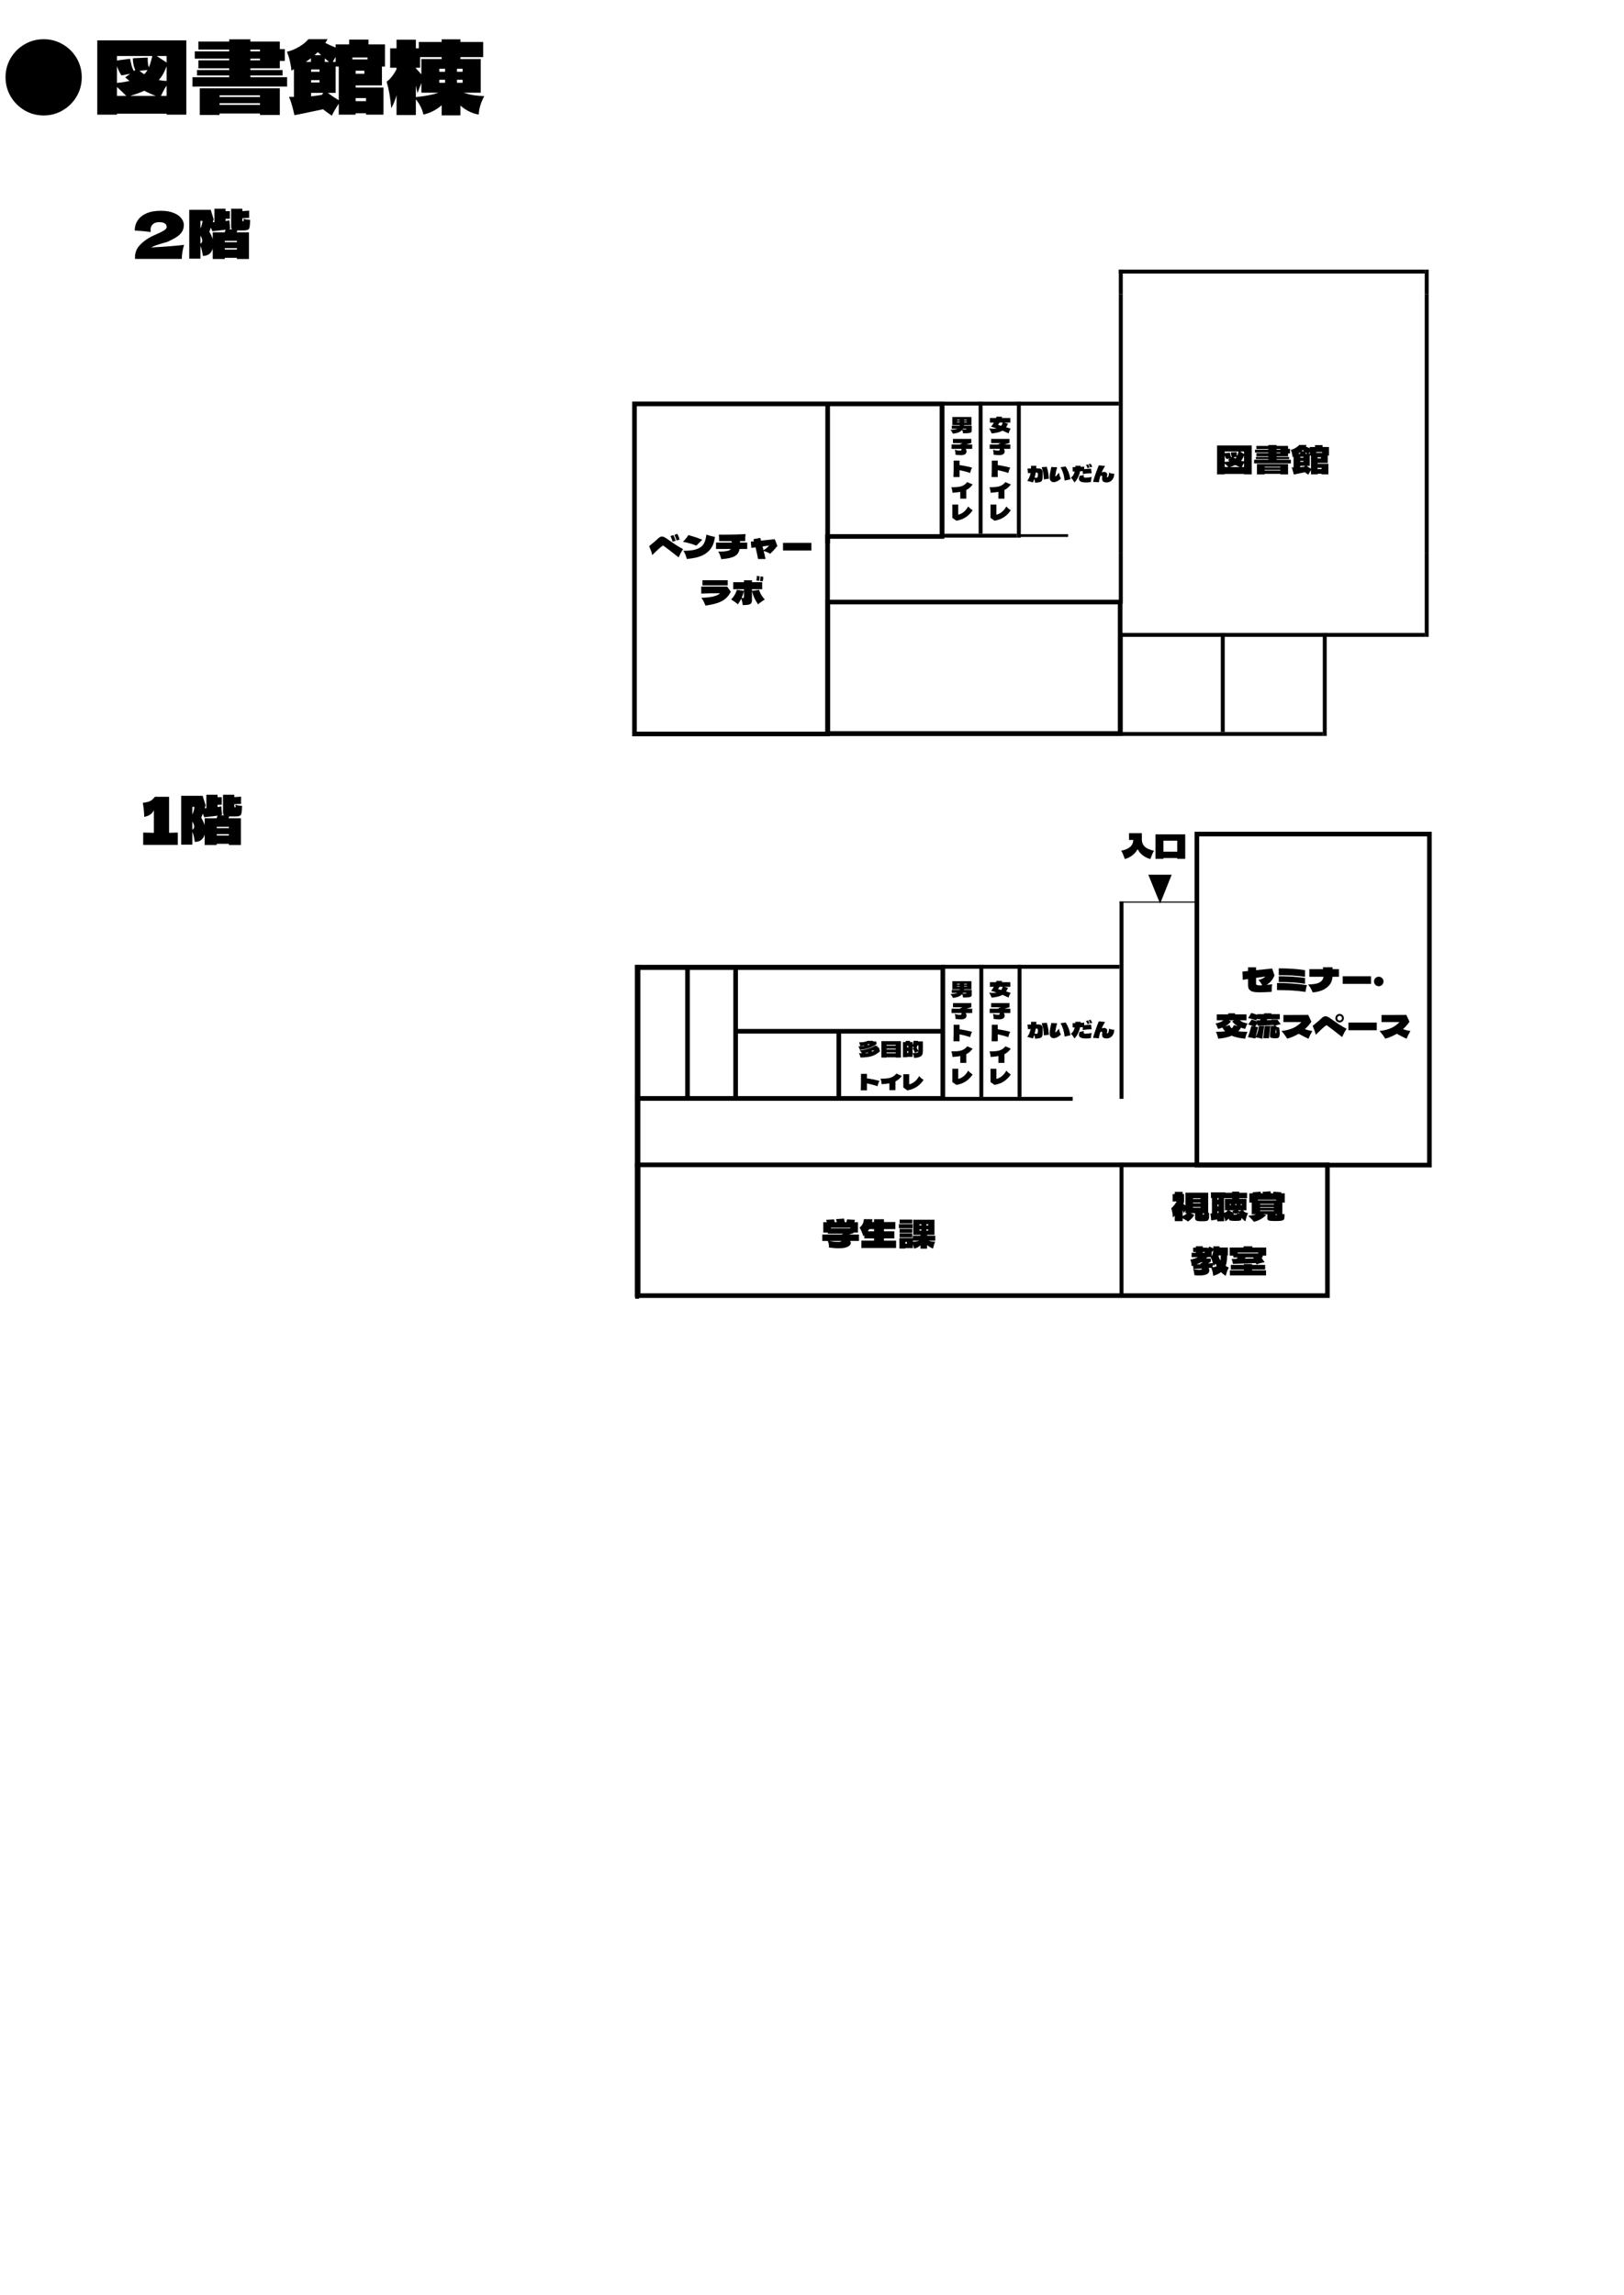 <svg width="596" height="842" viewBox="0 0 596 842" fill="none" xmlns="http://www.w3.org/2000/svg">
<path d="M412.313 403.159H410.874V330.774H412.313V403.159Z" fill="black"/>
<path d="M374.889 402.449H373.46V353.99H374.889V402.449Z" fill="black"/>
<path d="M360.855 402.449H359.417V353.99H360.855V402.449Z" fill="black"/>
<path d="M346.822 402.449H345.384V353.99H346.822V402.449Z" fill="black"/>
<path d="M393.677 403.879H233.113V402.45H393.677V403.879Z" fill="black"/>
<path d="M410.872 355.421H233.123V353.99H410.872V355.421Z" fill="black"/>
<path d="M438.939 331.192H410.872V330.772H438.939V331.192Z" fill="black"/>
<path d="M412.313 475.066H410.874V426.618H412.313V475.066Z" fill="black"/>
<path d="M234.553 476.504H233.115V426.618H234.553V476.504Z" fill="black"/>
<path d="M327 428H233V427H327V428Z" fill="black"/>
<path d="M425.722 330.773L425.746 330.832L425.77 330.773H425.722Z" fill="black"/>
<path d="M425.43 330.774L425.746 331.552L426.058 330.774H425.43Z" fill="black"/>
<path d="M421.848 321.236L425.722 330.772H425.77L429.645 321.236H421.848Z" fill="black"/>
<path d="M421.429 320.938L425.43 330.773H426.059L430.004 320.938H421.429ZM429.195 321.487L425.716 330.048L422.238 321.487H429.195Z" fill="black"/>
<path d="M346 403H234V355H346V403Z" stroke="black" stroke-width="1.7" stroke-miterlimit="10"/>
<path d="M252.309 354.542V403.324" stroke="black" stroke-width="1.7" stroke-miterlimit="10"/>
<path d="M269.967 354.542V403.324" stroke="black" stroke-width="1.7" stroke-miterlimit="10"/>
<path d="M345.696 378.37H269.967" stroke="black" stroke-width="1.7" stroke-miterlimit="10"/>
<path d="M307.831 403.397V377.742" stroke="black" stroke-width="1.7" stroke-miterlimit="10"/>
<path d="M487.158 475.364H234.08V427.385H487.158V475.364Z" stroke="black" stroke-width="1.7" stroke-miterlimit="10"/>
<path d="M524.58 427.467H439.249V306.018H524.58V427.467Z" stroke="black" stroke-width="1.7" stroke-miterlimit="10"/>
<line x1="234" y1="354" x2="234" y2="476" stroke="black" stroke-width="2"/>
<path d="M485.455 270.01H232.851V268.571H485.455V270.01Z" fill="black"/>
<path d="M412.049 268.57H410.61V232.237H412.049V268.57Z" fill="black"/>
<path d="M486.894 270.01H485.464V232.228H486.894V270.01Z" fill="black"/>
<path d="M449.471 268.57H448.033V232.237H449.471V268.57Z" fill="black"/>
<path d="M412.049 221.552H410.61V202.901H412.049V221.552Z" fill="black"/>
<path d="M524.316 233.666H522.878V202.9H524.316V233.666Z" fill="black"/>
<path d="M522.877 233.666H410.609V232.227H522.877V233.666Z" fill="black"/>
<path d="M410.609 148.806H232.86V147.377H410.609V148.806Z" fill="black"/>
<path d="M524.316 202.901H522.878V107.855H524.316V202.901Z" fill="black"/>
<path d="M412.049 202.901H410.61V107.855H412.049V202.901Z" fill="black"/>
<path d="M374.626 197.263H373.197V147.376H374.626V197.263Z" fill="black"/>
<path d="M360.593 195.824H359.155V147.367H360.593V195.824Z" fill="black"/>
<path d="M346.559 195.824H345.121V147.367H346.559V195.824Z" fill="black"/>
<path d="M373.187 195.834V197.263H345.612V195.834" fill="black"/>
<path d="M392 197H374V196H392V197Z" fill="black"/>
<path d="M412.049 107.855H410.61V98.919H412.049V107.855Z" fill="black"/>
<path d="M524.316 107.855H522.878V98.919H524.316V107.855Z" fill="black"/>
<path d="M522.877 100.358H410.609V98.919H522.877V100.358Z" fill="black"/>
<path d="M303.713 196.992V269.292H232.86V148.202H345.696V196.825H303.717L303.713 196.992Z" stroke="black" stroke-width="1.7" stroke-miterlimit="10"/>
<path d="M303.804 220.897H411.081V269.125H303.804V220.897Z" stroke="black" stroke-width="1.7" stroke-miterlimit="10"/>
<path d="M303.742 148.787V199.385" stroke="black" stroke-width="1.7" stroke-miterlimit="10"/>
<path d="M248.292 198.304C248.116 197.624 247.852 196.932 247.5 196.228L248.604 195.88C248.964 196.544 249.236 197.24 249.42 197.968L248.292 198.304ZM246.84 198.748C246.664 198.068 246.4 197.376 246.048 196.672L247.152 196.324C247.504 197.004 247.772 197.7 247.956 198.412L246.84 198.748ZM250.704 201.472C250.384 201.92 250.1 202.376 249.852 202.84C249.612 203.296 249.344 203.848 249.048 204.496C246.528 202.496 244.68 201.072 243.504 200.224C243.472 200.2 243.428 200.188 243.372 200.188C243.276 200.188 243.168 200.228 243.048 200.308C242.576 200.668 242.092 201.072 241.596 201.52C241.108 201.968 240.364 202.68 239.364 203.656C239.268 203.16 239.128 202.66 238.944 202.156C238.76 201.644 238.524 201.052 238.236 200.38C239.868 199.076 240.924 198.176 241.404 197.68C241.684 197.392 241.948 197.184 242.196 197.056C242.444 196.92 242.692 196.852 242.94 196.852C243.212 196.852 243.496 196.928 243.792 197.08C244.096 197.224 244.472 197.452 244.92 197.764L245.52 198.196C246.384 198.812 247.204 199.376 247.98 199.888C248.764 200.392 249.672 200.92 250.704 201.472ZM252.06 205.084C251.884 204.436 251.708 203.892 251.532 203.452C251.364 203.004 251.112 202.548 250.776 202.084C252.272 202.084 253.508 201.988 254.484 201.796C255.468 201.596 256.312 201.272 257.016 200.824C257.656 200.416 258.152 199.828 258.504 199.06C258.856 198.292 259.1 197.32 259.236 196.144C259.716 196.312 260.188 196.46 260.652 196.588C261.124 196.708 261.7 196.848 262.38 197.008C262.188 198.496 261.824 199.704 261.288 200.632C260.76 201.56 260.032 202.352 259.104 203.008C258.272 203.6 257.3 204.056 256.188 204.376C255.076 204.696 253.7 204.932 252.06 205.084ZM255.564 200.188C254.572 199.82 253.772 199.548 253.164 199.372C252.556 199.196 251.708 199 250.62 198.784C250.996 198.424 251.38 198.004 251.772 197.524C252.164 197.036 252.452 196.632 252.636 196.312C253.644 196.592 254.544 196.864 255.336 197.128C256.128 197.392 256.928 197.692 257.736 198.028L255.564 200.188ZM274.224 199.072V201.424H271.428C271.26 202.256 270.956 202.912 270.516 203.392C270.052 203.904 269.328 204.3 268.344 204.58C267.368 204.86 266.152 205.052 264.696 205.156C264.552 204.596 264.396 204.092 264.228 203.644C264.06 203.188 263.844 202.752 263.58 202.336C263.868 202.36 264.192 202.372 264.552 202.372C265.304 202.372 266.004 202.312 266.652 202.192C267.308 202.072 267.768 201.888 268.032 201.64C268.104 201.568 268.164 201.496 268.212 201.424H262.776V199.072H268.536L268.5 198.556C267.74 198.556 266.976 198.556 266.208 198.556C265.448 198.548 264.688 198.54 263.928 198.532C263.928 198.004 263.92 197.564 263.904 197.212C263.896 196.86 263.864 196.508 263.808 196.156C264.296 196.164 265.016 196.168 265.968 196.168C268.624 196.168 271.176 196.1 273.624 195.964C273.568 196.316 273.532 196.68 273.516 197.056C273.508 197.432 273.504 197.92 273.504 198.52L271.584 198.544C271.592 198.664 271.596 198.84 271.596 199.072H274.224ZM284.34 197.836L285.3 200.296L284.976 200.68C284.512 201.248 284.14 201.684 283.86 201.988C283.588 202.284 283.188 202.676 282.66 203.164C281.988 202.748 281.192 202.412 280.272 202.156C280.512 203.1 280.74 204.08 280.956 205.096H278.22C277.916 203.568 277.604 202.14 277.284 200.812L275.748 201.016L275.544 198.724L276.708 198.604L276.48 197.836L279.012 197.344L279.204 198.04L279.288 198.352L284.34 197.836ZM280.2 201.868C280.648 201.596 281.048 201.312 281.4 201.016C281.752 200.72 282.032 200.44 282.24 200.176L279.852 200.488L279.924 200.776C280.068 201.344 280.16 201.708 280.2 201.868ZM297.768 201.988H287.364V199.18H297.768V201.988ZM257.796 212.892H267.072V214.776H257.796V212.892ZM266.856 215.196L268.2 217.092C267.696 218.116 267.06 218.956 266.292 219.612C265.532 220.268 264.56 220.8 263.376 221.208C262.2 221.608 260.708 221.936 258.9 222.192C258.74 221.736 258.528 221.248 258.264 220.728C258.008 220.208 257.724 219.74 257.412 219.324C260.948 219.236 263.24 218.684 264.288 217.668C261.376 217.668 259.064 217.708 257.352 217.788V215.196H266.856ZM278.784 211.44C278.792 212.008 278.724 212.564 278.58 213.108L277.56 212.964C277.704 212.436 277.776 211.88 277.776 211.296L278.784 211.44ZM280.116 211.62C280.124 212.188 280.056 212.744 279.912 213.288L278.892 213.144C279.028 212.616 279.1 212.06 279.108 211.476L280.116 211.62ZM280.668 219.948C279.652 220.572 278.832 221.168 278.208 221.736C277.648 220.904 277.2 220.144 276.864 219.456C276.536 218.76 276.24 217.884 275.976 216.828V220.104C275.976 220.64 275.876 221.044 275.676 221.316C275.484 221.58 275.148 221.764 274.668 221.868C274.196 221.964 273.484 222.008 272.532 222C272.532 221.728 272.484 221.356 272.388 220.884C272.3 220.412 272.188 220 272.052 219.648C271.772 220.224 271.356 220.92 270.804 221.736C270.18 221.168 269.36 220.572 268.344 219.948C268.856 219.396 269.276 218.848 269.604 218.304C269.94 217.76 270.216 217.128 270.432 216.408L273.036 216.78V216.18H269.088V213.6H273.036V212.904H275.976V213.6H279.72V216.18H275.976V216.78L278.58 216.408C278.796 217.128 279.068 217.76 279.396 218.304C279.732 218.848 280.156 219.396 280.668 219.948ZM272.172 219.396C272.3 219.404 272.452 219.408 272.628 219.408C272.812 219.408 272.924 219.38 272.964 219.324C273.012 219.26 273.036 219.116 273.036 218.892V216.828C272.78 217.844 272.492 218.7 272.172 219.396Z" fill="black"/>
<path d="M356.616 157.992C356.616 158.264 356.541 158.469 356.392 158.608C356.248 158.741 355.952 158.837 355.504 158.896C355.061 158.955 354.368 158.984 353.424 158.984C353.403 158.707 353.363 158.472 353.304 158.28C353.251 158.088 353.173 157.915 353.072 157.76C352.917 157.936 352.741 158.096 352.544 158.24C352.24 158.464 351.864 158.645 351.416 158.784C350.973 158.917 350.411 159.035 349.728 159.136C349.611 158.869 349.483 158.624 349.344 158.4C349.205 158.171 349.024 157.941 348.8 157.712C349.328 157.691 349.827 157.645 350.296 157.576C350.771 157.507 351.155 157.413 351.448 157.296H349.304V156.184H352.208L352.224 155.984H349.512V152.992H356.512V155.984H353.824L353.8 156.184H356.616V157.992ZM352.216 154.208V153.992H351.2V154.208H352.216ZM353.808 154.208H354.824V153.992H353.808V154.208ZM352.216 154.776H351.2V154.984H352.216V154.776ZM353.808 154.776V154.984H354.824V154.776H353.808ZM354.44 157.528C354.595 157.512 354.685 157.435 354.712 157.296H353.416C353.341 157.413 353.283 157.499 353.24 157.552C353.907 157.552 354.307 157.544 354.44 157.528ZM356.792 163.096V164.68H354.368C354.496 164.835 354.584 164.992 354.632 165.152C354.68 165.312 354.704 165.491 354.704 165.688C354.704 166.077 354.541 166.387 354.216 166.616C353.896 166.84 353.507 166.963 353.048 166.984C352.947 166.989 352.795 166.992 352.592 166.992C352.165 166.992 351.517 166.944 350.648 166.848C350.648 166.496 350.635 166.192 350.608 165.936C350.581 165.675 350.515 165.371 350.408 165.024C351.176 165.232 351.779 165.336 352.216 165.336C352.456 165.336 352.627 165.307 352.728 165.248C352.829 165.184 352.88 165.107 352.88 165.016C352.88 164.931 352.875 164.819 352.864 164.68H349.208V163.096H352.584L352.352 162.84C352.693 162.829 353.003 162.739 353.28 162.568H349.736V161.024H356.472V162.504C356.499 162.531 356.443 162.56 356.304 162.592C356.171 162.624 356.096 162.643 356.08 162.648C355.403 162.872 354.912 163.021 354.608 163.096H356.792ZM356.768 171.584C356.587 171.872 356.448 172.157 356.352 172.44C356.256 172.717 356.149 173.083 356.032 173.536C354.933 173.141 353.643 172.795 352.16 172.496V175.04H349.904C349.941 174.144 349.963 173.248 349.968 172.352C349.979 171.456 349.984 170.336 349.984 168.992H352.16V170.648C352.864 170.733 353.632 170.861 354.464 171.032C355.301 171.203 356.069 171.387 356.768 171.584ZM356.968 177.744C356.605 178.224 356.245 178.621 355.888 178.936C355.536 179.245 355.115 179.525 354.624 179.776V182.968H352.408V180.472C351.667 180.605 350.72 180.712 349.568 180.792C349.525 180.376 349.475 180.016 349.416 179.712C349.363 179.408 349.267 179.091 349.128 178.76C349.971 178.765 350.715 178.739 351.36 178.68C352.005 178.621 352.536 178.515 352.952 178.36C353.811 178.035 354.477 177.544 354.952 176.888L356.968 177.744ZM355.328 185.808C355.568 186.101 355.816 186.357 356.072 186.576C356.333 186.795 356.627 187 356.952 187.192C356.387 188.104 355.616 188.912 354.64 189.616C353.669 190.315 352.456 190.795 351 191.056L349.512 190.008V185.128H351.664V188.848C352.384 188.683 353.059 188.344 353.688 187.832C354.323 187.32 354.869 186.645 355.328 185.808Z" fill="black"/>
<path d="M370.928 157.28C370.555 157.835 370.299 158.411 370.16 159.008C369.339 158.619 368.595 158.285 367.928 158.008C367.485 158.269 366.949 158.477 366.32 158.632C365.696 158.787 364.907 158.925 363.952 159.048C363.877 158.904 363.792 158.72 363.696 158.496C363.675 158.453 363.6 158.296 363.472 158.024C363.344 157.747 363.197 157.459 363.032 157.16C363.48 157.245 363.936 157.288 364.4 157.288C364.853 157.288 365.301 157.248 365.744 157.168C365.008 156.912 364.336 156.712 363.728 156.568C364.096 156.099 364.435 155.595 364.744 155.056H363.288V153.368H365.552C365.595 153.256 365.653 153.088 365.728 152.864L367.808 152.92L367.632 153.368H370.792V155.056H368.544L369.944 155.448C369.677 156.003 369.443 156.437 369.24 156.752L370.928 157.28ZM366.792 155.056L366.288 155.912C366.651 156.003 367.037 156.107 367.448 156.224C367.688 155.851 367.869 155.461 367.992 155.056H366.792ZM370.792 163.096V164.68H368.368C368.496 164.835 368.584 164.992 368.632 165.152C368.68 165.312 368.704 165.491 368.704 165.688C368.704 166.077 368.541 166.387 368.216 166.616C367.896 166.84 367.507 166.963 367.048 166.984C366.947 166.989 366.795 166.992 366.592 166.992C366.165 166.992 365.517 166.944 364.648 166.848C364.648 166.496 364.635 166.192 364.608 165.936C364.581 165.675 364.515 165.371 364.408 165.024C365.176 165.232 365.779 165.336 366.216 165.336C366.456 165.336 366.627 165.307 366.728 165.248C366.829 165.184 366.88 165.107 366.88 165.016C366.88 164.931 366.875 164.819 366.864 164.68H363.208V163.096H366.584L366.352 162.84C366.693 162.829 367.003 162.739 367.28 162.568H363.736V161.024H370.472V162.504C370.499 162.531 370.443 162.56 370.304 162.592C370.171 162.624 370.096 162.643 370.08 162.648C369.403 162.872 368.912 163.021 368.608 163.096H370.792ZM370.768 171.584C370.587 171.872 370.448 172.157 370.352 172.44C370.256 172.717 370.149 173.083 370.032 173.536C368.933 173.141 367.643 172.795 366.16 172.496V175.04H363.904C363.941 174.144 363.963 173.248 363.968 172.352C363.979 171.456 363.984 170.336 363.984 168.992H366.16V170.648C366.864 170.733 367.632 170.861 368.464 171.032C369.301 171.203 370.069 171.387 370.768 171.584ZM370.968 177.744C370.605 178.224 370.245 178.621 369.888 178.936C369.536 179.245 369.115 179.525 368.624 179.776V182.968H366.408V180.472C365.667 180.605 364.72 180.712 363.568 180.792C363.525 180.376 363.475 180.016 363.416 179.712C363.363 179.408 363.267 179.091 363.128 178.76C363.971 178.765 364.715 178.739 365.36 178.68C366.005 178.621 366.536 178.515 366.952 178.36C367.811 178.035 368.477 177.544 368.952 176.888L370.968 177.744ZM369.328 185.808C369.568 186.101 369.816 186.357 370.072 186.576C370.333 186.795 370.627 187 370.952 187.192C370.387 188.104 369.616 188.912 368.64 189.616C367.669 190.315 366.456 190.795 365 191.056L363.512 190.008V185.128H365.664V188.848C366.384 188.683 367.059 188.344 367.688 187.832C368.323 187.32 368.869 186.645 369.328 185.808Z" fill="black"/>
<path d="M356.616 364.992C356.616 365.264 356.541 365.469 356.392 365.608C356.248 365.741 355.952 365.837 355.504 365.896C355.061 365.955 354.368 365.984 353.424 365.984C353.403 365.707 353.363 365.472 353.304 365.28C353.251 365.088 353.173 364.915 353.072 364.76C352.917 364.936 352.741 365.096 352.544 365.24C352.24 365.464 351.864 365.645 351.416 365.784C350.973 365.917 350.411 366.035 349.728 366.136C349.611 365.869 349.483 365.624 349.344 365.4C349.205 365.171 349.024 364.941 348.8 364.712C349.328 364.691 349.827 364.645 350.296 364.576C350.771 364.507 351.155 364.413 351.448 364.296H349.304V363.184H352.208L352.224 362.984H349.512V359.992H356.512V362.984H353.824L353.8 363.184H356.616V364.992ZM352.216 361.208V360.992H351.2V361.208H352.216ZM353.808 361.208H354.824V360.992H353.808V361.208ZM352.216 361.776H351.2V361.984H352.216V361.776ZM353.808 361.776V361.984H354.824V361.776H353.808ZM354.44 364.528C354.595 364.512 354.685 364.435 354.712 364.296H353.416C353.341 364.413 353.283 364.499 353.24 364.552C353.907 364.552 354.307 364.544 354.44 364.528ZM356.792 370.096V371.68H354.368C354.496 371.835 354.584 371.992 354.632 372.152C354.68 372.312 354.704 372.491 354.704 372.688C354.704 373.077 354.541 373.387 354.216 373.616C353.896 373.84 353.507 373.963 353.048 373.984C352.947 373.989 352.795 373.992 352.592 373.992C352.165 373.992 351.517 373.944 350.648 373.848C350.648 373.496 350.635 373.192 350.608 372.936C350.581 372.675 350.515 372.371 350.408 372.024C351.176 372.232 351.779 372.336 352.216 372.336C352.456 372.336 352.627 372.307 352.728 372.248C352.829 372.184 352.88 372.107 352.88 372.016C352.88 371.931 352.875 371.819 352.864 371.68H349.208V370.096H352.584L352.352 369.84C352.693 369.829 353.003 369.739 353.28 369.568H349.736V368.024H356.472V369.504C356.499 369.531 356.443 369.56 356.304 369.592C356.171 369.624 356.096 369.643 356.08 369.648C355.403 369.872 354.912 370.021 354.608 370.096H356.792ZM356.768 378.584C356.587 378.872 356.448 379.157 356.352 379.44C356.256 379.717 356.149 380.083 356.032 380.536C354.933 380.141 353.643 379.795 352.16 379.496V382.04H349.904C349.941 381.144 349.963 380.248 349.968 379.352C349.979 378.456 349.984 377.336 349.984 375.992H352.16V377.648C352.864 377.733 353.632 377.861 354.464 378.032C355.301 378.203 356.069 378.387 356.768 378.584ZM356.968 384.744C356.605 385.224 356.245 385.621 355.888 385.936C355.536 386.245 355.115 386.525 354.624 386.776V389.968H352.408V387.472C351.667 387.605 350.72 387.712 349.568 387.792C349.525 387.376 349.475 387.016 349.416 386.712C349.363 386.408 349.267 386.091 349.128 385.76C349.971 385.765 350.715 385.739 351.36 385.68C352.005 385.621 352.536 385.515 352.952 385.36C353.811 385.035 354.477 384.544 354.952 383.888L356.968 384.744ZM355.328 392.808C355.568 393.101 355.816 393.357 356.072 393.576C356.333 393.795 356.627 394 356.952 394.192C356.387 395.104 355.616 395.912 354.64 396.616C353.669 397.315 352.456 397.795 351 398.056L349.512 397.008V392.128H351.664V395.848C352.384 395.683 353.059 395.344 353.688 394.832C354.323 394.32 354.869 393.645 355.328 392.808Z" fill="black"/>
<path d="M370.928 364.28C370.555 364.835 370.299 365.411 370.16 366.008C369.339 365.619 368.595 365.285 367.928 365.008C367.485 365.269 366.949 365.477 366.32 365.632C365.696 365.787 364.907 365.925 363.952 366.048C363.877 365.904 363.792 365.72 363.696 365.496C363.675 365.453 363.6 365.296 363.472 365.024C363.344 364.747 363.197 364.459 363.032 364.16C363.48 364.245 363.936 364.288 364.4 364.288C364.853 364.288 365.301 364.248 365.744 364.168C365.008 363.912 364.336 363.712 363.728 363.568C364.096 363.099 364.435 362.595 364.744 362.056H363.288V360.368H365.552C365.595 360.256 365.653 360.088 365.728 359.864L367.808 359.92L367.632 360.368H370.792V362.056H368.544L369.944 362.448C369.677 363.003 369.443 363.437 369.24 363.752L370.928 364.28ZM366.792 362.056L366.288 362.912C366.651 363.003 367.037 363.107 367.448 363.224C367.688 362.851 367.869 362.461 367.992 362.056H366.792ZM370.792 370.096V371.68H368.368C368.496 371.835 368.584 371.992 368.632 372.152C368.68 372.312 368.704 372.491 368.704 372.688C368.704 373.077 368.541 373.387 368.216 373.616C367.896 373.84 367.507 373.963 367.048 373.984C366.947 373.989 366.795 373.992 366.592 373.992C366.165 373.992 365.517 373.944 364.648 373.848C364.648 373.496 364.635 373.192 364.608 372.936C364.581 372.675 364.515 372.371 364.408 372.024C365.176 372.232 365.779 372.336 366.216 372.336C366.456 372.336 366.627 372.307 366.728 372.248C366.829 372.184 366.88 372.107 366.88 372.016C366.88 371.931 366.875 371.819 366.864 371.68H363.208V370.096H366.584L366.352 369.84C366.693 369.829 367.003 369.739 367.28 369.568H363.736V368.024H370.472V369.504C370.499 369.531 370.443 369.56 370.304 369.592C370.171 369.624 370.096 369.643 370.08 369.648C369.403 369.872 368.912 370.021 368.608 370.096H370.792ZM370.768 378.584C370.587 378.872 370.448 379.157 370.352 379.44C370.256 379.717 370.149 380.083 370.032 380.536C368.933 380.141 367.643 379.795 366.16 379.496V382.04H363.904C363.941 381.144 363.963 380.248 363.968 379.352C363.979 378.456 363.984 377.336 363.984 375.992H366.16V377.648C366.864 377.733 367.632 377.861 368.464 378.032C369.301 378.203 370.069 378.387 370.768 378.584ZM370.968 384.744C370.605 385.224 370.245 385.621 369.888 385.936C369.536 386.245 369.115 386.525 368.624 386.776V389.968H366.408V387.472C365.667 387.605 364.72 387.712 363.568 387.792C363.525 387.376 363.475 387.016 363.416 386.712C363.363 386.408 363.267 386.091 363.128 385.76C363.971 385.765 364.715 385.739 365.36 385.68C366.005 385.621 366.536 385.515 366.952 385.36C367.811 385.035 368.477 384.544 368.952 383.888L370.968 384.744ZM369.328 392.808C369.568 393.101 369.816 393.357 370.072 393.576C370.333 393.795 370.627 394 370.952 394.192C370.387 395.104 369.616 395.912 368.64 396.616C367.669 397.315 366.456 397.795 365 398.056L363.512 397.008V392.128H365.664V395.848C366.384 395.683 367.059 395.344 367.688 394.832C368.323 394.32 368.869 393.645 369.328 392.808Z" fill="black"/>
<path d="M446.658 163.43H459.37V174.028H456.556V173.888H449.472V174.028H446.658V163.43ZM449.472 165.656V166.3L451.348 166.048C451.423 166.449 451.497 166.79 451.572 167.07C451.656 167.35 451.759 167.593 451.88 167.798L452.076 167.658C451.852 167.145 451.74 166.585 451.74 165.978L453.868 165.88C453.84 166.468 453.891 166.935 454.022 167.28C454.162 166.972 454.33 166.431 454.526 165.656H449.472ZM455.142 165.656L456.556 166.594V165.656H455.142ZM450.648 168.708L451.362 168.19L450.116 168.428C449.873 168.092 449.659 167.653 449.472 167.112V169.492C450.097 169.445 450.69 169.352 451.25 169.212L450.648 168.708ZM456.556 167.126C456.407 167.527 456.243 167.887 456.066 168.204C455.898 168.512 455.688 168.806 455.436 169.086C455.735 169.151 456.108 169.198 456.556 169.226V167.126ZM453.35 168.26C453.546 168.083 453.705 167.882 453.826 167.658L452.678 167.77C452.827 167.891 453.051 168.055 453.35 168.26ZM456.556 171.354V169.884C456.313 170.229 456.043 170.719 455.744 171.354H456.556ZM449.472 171.354H450.802C450.419 170.953 449.976 170.528 449.472 170.08V171.354ZM455.03 171.354C454.47 171.149 453.915 170.901 453.364 170.612C452.888 170.845 452.216 171.093 451.348 171.354H455.03ZM468.512 168.442V168.68H473.748V170.024H460.252V168.68H465.488V168.442H460.896V167.658H465.488V167.42H461.092V166.272H465.488V166.034H460.574V164.998H465.488V164.746H461.092V163.598H465.488V163.276H468.512V163.598H472.712V164.676H473.426V166.356H472.712V167.42H468.512V167.658H473.104V168.442H468.512ZM469.884 164.746H468.512V164.998H469.884V164.746ZM469.884 166.034H468.512V166.272H469.884V166.034ZM461.288 170.262H472.712V174.07H469.884V173.86H464.116V174.07H461.288V170.262ZM464.116 171.508H469.884V171.27H464.116V171.508ZM464.116 172.628H469.884V172.39H464.116V172.628ZM487.286 169.856H483.534V170.15H487.51V174.028H485.018V173.832H483.534V174.028H481.126V172.474C480.837 172.875 480.505 173.44 480.132 174.168C479.553 173.776 479.138 173.473 478.886 173.258C478.438 173.361 477.463 173.566 475.96 173.874C475.157 174.033 474.77 174.107 474.798 174.098C474.677 173.547 474.56 173.081 474.448 172.698C474.345 172.306 474.205 171.9 474.028 171.48C474.177 171.489 474.411 171.494 474.728 171.494V167.546L474.364 167.742C474.336 167.313 474.266 166.86 474.154 166.384C474.042 165.899 473.897 165.455 473.72 165.054C474.308 164.923 474.891 164.685 475.47 164.34C476.058 163.985 476.497 163.626 476.786 163.262H479.53C479.437 163.43 479.329 163.607 479.208 163.794C479.684 164.037 480.174 164.256 480.678 164.452V164.004H482.61V163.318H485.368V164.004H487.72V167.168H487.286V169.856ZM478.62 165.544L478.13 165.11L477.668 165.544H478.62ZM480.678 166.496V165.796C480.519 166.039 480.384 166.272 480.272 166.496H480.678ZM485.228 166.146V165.866H483.072V166.146H485.228ZM477.15 165.978C476.814 166.23 476.576 166.403 476.436 166.496H477.15V165.978ZM479.74 166.496L479.124 165.992V166.496H479.74ZM479.558 170.92C480.127 171.34 480.65 171.69 481.126 171.97V167.168H480.678V170.92H479.558ZM478.382 167.574H477.178V167.91H478.382V167.574ZM483.534 168.19H484.78V167.756H483.534V168.19ZM477.178 169.1V169.436H478.382V169.1H477.178ZM478.914 170.92H477.178V171.41C477.747 171.354 478.261 171.284 478.718 171.2L478.914 170.92ZM485.018 172.096V171.662H483.534V172.096H485.018Z" fill="black"/>
<path d="M443.734 445.956C443.734 446.301 443.725 446.581 443.706 446.796C443.687 447.011 443.641 447.193 443.566 447.342C443.435 447.631 443.258 447.818 443.034 447.902C442.819 447.977 442.539 448.023 442.194 448.042C441.821 448.061 441.517 448.07 441.284 448.07L440.318 448.056C440.253 448.047 440.15 448.042 440.01 448.042C439.543 448.023 439.189 447.921 438.946 447.734C438.703 447.547 438.582 447.249 438.582 446.838V445.13H436.986L438.316 445.732C438.036 446.227 437.723 446.656 437.378 447.02C437.042 447.375 436.594 447.753 436.034 448.154C435.511 447.809 434.839 447.421 434.018 446.992V448.028H431.134V446.04L430.448 446.698C430.401 445.998 430.331 445.387 430.238 444.864C430.154 444.341 430.019 443.823 429.832 443.31C430.541 442.741 431.204 441.91 431.82 440.818H430.364V438.102H431.134V437.29H434.018V438.102H434.55V441.098L434.256 441.7L435.04 442.274V437.598H443.398V444.976L443.734 445.004V445.956ZM440.584 439.642H437.826V439.908H440.584V439.642ZM440.584 441.238H437.826V441.504H440.584V441.238ZM440.584 442.834H437.826V443.1H440.584V442.834ZM434.018 446.166C434.737 445.886 435.259 445.541 435.586 445.13H435.04V444.052L434.452 445.116L434.018 443.968V446.166ZM441.662 445.662C441.755 445.662 441.811 445.653 441.83 445.634C441.858 445.615 441.872 445.573 441.872 445.508C441.872 445.471 441.867 445.429 441.858 445.382C441.849 445.326 441.839 445.242 441.83 445.13H441.438V445.592C441.438 445.639 441.513 445.662 441.662 445.662ZM456.208 444.038C456.385 444.346 456.623 444.584 456.922 444.752C457.221 444.92 457.594 445.027 458.042 445.074C457.827 445.485 457.645 445.919 457.496 446.376C457.356 446.833 457.211 447.412 457.062 448.112C456.521 447.776 456.045 447.328 455.634 446.768C455.643 446.815 455.648 446.885 455.648 446.978C455.648 447.529 455.382 447.832 454.85 447.888C454.15 447.935 453.632 447.958 453.296 447.958C452.932 447.958 452.47 447.935 451.91 447.888C451.602 447.86 451.373 447.785 451.224 447.664C451.075 447.543 451 447.365 451 447.132V447.062C450.655 447.445 450.221 447.795 449.698 448.112C449.539 447.365 449.385 446.763 449.236 446.306V448.084H446.702V447.412L444.518 447.79C444.443 446.819 444.331 445.975 444.182 445.256L444.77 445.214V439.53H444.406V437.472H449.712V437.626H452.176V437.206H454.78V437.626H457.664V439.642H454.78V439.88H457.44V444.038H456.208ZM447.164 440.146V439.53H446.8V440.146H447.164ZM449.236 444.976C449.833 444.827 450.272 444.514 450.552 444.038H449.516V439.88H452.176V439.642H449.292V439.53H449.236V444.976ZM451.364 442.176H451.7V441.742H451.364V442.176ZM453.366 441.742V442.176H453.716V441.742H453.366ZM455.368 442.176H455.704V441.742H455.368V442.176ZM447.164 441.938H446.8V442.61H447.164V441.938ZM452.596 444.724L452.19 444.29L453.24 444.038H451.056C451.485 444.337 451.882 444.565 452.246 444.724H452.596ZM454.822 444.43C455.102 444.309 455.373 444.178 455.634 444.038H454.346L454.822 444.43ZM447.164 444.402H446.8V445.046L447.164 445.004V444.402ZM453.982 445.158C454.141 445.195 454.318 445.214 454.514 445.214C454.626 445.214 454.715 445.209 454.78 445.2L454.696 444.962L453.982 445.158ZM453.744 445.62C453.819 445.611 453.865 445.597 453.884 445.578C453.912 445.559 453.926 445.522 453.926 445.466C453.926 445.401 453.912 445.307 453.884 445.186L453.156 445.396C453.072 445.284 452.955 445.144 452.806 444.976L452.736 445.368C452.727 445.405 452.722 445.447 452.722 445.494C452.722 445.597 452.773 445.648 452.876 445.648C453.361 445.648 453.651 445.639 453.744 445.62ZM471.496 441.238H470.614V445.438L471.426 445.466C471.426 446.147 471.412 446.6 471.384 446.824C471.365 447.048 471.3 447.244 471.188 447.412C471.029 447.617 470.81 447.753 470.53 447.818C470.259 447.883 469.905 447.93 469.466 447.958C469.018 447.977 468.64 447.986 468.332 447.986L467.114 447.972C467.03 447.963 466.899 447.958 466.722 447.958C466.153 447.939 465.742 447.86 465.49 447.72C465.238 447.571 465.112 447.347 465.112 447.048V445.494H463.544L464.748 445.774C464.076 446.39 463.371 446.908 462.634 447.328C461.906 447.739 461.094 448.056 460.198 448.28C459.843 447.841 459.507 447.459 459.19 447.132C458.882 446.805 458.504 446.455 458.056 446.082L458.672 445.998C459.204 445.942 459.643 445.881 459.988 445.816C460.333 445.741 460.66 445.639 460.968 445.508H459.372V441.238H458.504V437.836H459.806L459.68 437.444L462.592 437.22L462.774 437.836H463.474L463.32 437.304L466.232 437.08L466.428 437.836H467.198L467.38 437.22L470.292 437.444L470.166 437.836H471.496V441.238ZM461.64 440.188V440.412H468.36V440.188H461.64ZM462.452 441.966H467.534V441.714H462.452V441.966ZM462.452 443.128H467.534V442.904H462.452V443.128ZM462.452 444.318H467.534V444.08H462.452V444.318ZM468.416 445.76C468.565 445.76 468.64 445.723 468.64 445.648V445.508H468.108V445.676C468.108 445.713 468.127 445.737 468.164 445.746C468.201 445.755 468.285 445.76 468.416 445.76ZM449.824 464.472C450.095 464.649 450.482 464.85 450.986 465.074C450.687 465.578 450.468 466.035 450.328 466.446C450.188 466.857 450.02 467.417 449.824 468.126C449.189 467.715 448.625 467.258 448.13 466.754C447.421 467.277 446.459 467.734 445.246 468.126C445.19 467.557 445.106 467.029 444.994 466.544C444.882 466.049 444.714 465.578 444.49 465.13C444.042 465.186 443.729 465.223 443.552 465.242C443.729 465.513 443.818 465.811 443.818 466.138C443.818 466.689 443.533 467.132 442.964 467.468C442.395 467.804 441.457 467.972 440.15 467.972C439.581 467.972 438.983 467.939 438.358 467.874C438.293 467.342 438.227 466.913 438.162 466.586C438.106 466.259 437.989 465.947 437.812 465.648C438.811 465.816 439.576 465.9 440.108 465.9C440.435 465.9 440.682 465.872 440.85 465.816C441.027 465.76 441.116 465.681 441.116 465.578V465.466C440.08 465.531 439.044 465.573 438.008 465.592L437.812 464.374C437.737 464.402 437.583 464.449 437.35 464.514C437.294 463.973 437.233 463.534 437.168 463.198C437.103 462.862 436.991 462.521 436.832 462.176C437.952 461.933 438.89 461.621 439.646 461.238H437.322V459.642H438.862V459.348H437.868V457.752H438.862V457.234H441.424V457.752H443.244V458.158L443.65 457.598L443.818 457.346L445.274 458.018C445.274 457.701 445.269 457.458 445.26 457.29H447.584L447.598 457.71H450.636V460.594H450.37C450.351 461.406 450.3 462.125 450.216 462.75C450.141 463.375 450.011 463.949 449.824 464.472ZM445.246 458.746C445.106 458.933 444.873 459.231 444.546 459.642H444.7V460.916C445.017 460.403 445.199 459.679 445.246 458.746ZM442.236 459.348H441.424V459.642H441.942L442.236 459.348ZM447.892 462.47C447.957 462.106 447.99 461.663 447.99 461.14C447.99 460.897 447.985 460.715 447.976 460.594H447.29L447.206 460.93C447.411 461.527 447.64 462.041 447.892 462.47ZM443.132 461.238L442.628 461.728H444.35V462.918C444.257 462.946 444.168 462.993 444.084 463.058C444.009 463.123 443.963 463.161 443.944 463.17L443.37 463.604L445.12 463.394C444.905 462.666 444.649 461.989 444.35 461.364L444.462 461.238H443.132ZM440.696 463.17C440.183 463.469 439.651 463.721 439.1 463.926C439.604 463.917 440.117 463.889 440.64 463.842L440.472 463.562C440.528 463.543 440.668 463.501 440.892 463.436C441.116 463.361 441.331 463.273 441.536 463.17H440.696ZM444.952 464.934C445.54 464.925 446.063 464.799 446.52 464.556C446.38 464.285 446.24 463.973 446.1 463.618C445.904 463.926 445.68 464.22 445.428 464.5L445.218 463.73L444.952 464.934ZM459.596 457.71H464.692V460.692H463.376V461.364H462.942C463.297 461.971 463.693 462.559 464.132 463.128C463.665 463.184 463.152 463.287 462.592 463.436C462.032 463.585 461.556 463.749 461.164 463.926C461.005 463.674 460.903 463.506 460.856 463.422L452.47 463.73C452.433 463.413 452.381 463.137 452.316 462.904C452.26 462.661 452.153 462.325 451.994 461.896L453.87 461.854L454.206 461.364H452.624V460.692H451.294V457.71H456.39V457.248H459.596V457.71ZM461.78 459.88V459.586H454.22V459.88H461.78ZM460.1 461.742L459.96 461.364H457.146L456.852 461.812L460.1 461.742ZM464.3 465.788H459.498V466.068H464.636V467.944H451.364V466.068H456.502V465.788H451.7V464.08H456.502V463.772H459.498V464.08H464.3V465.788Z" fill="black"/>
<path d="M464.812 361.36C465.196 361.32 465.9 361.24 466.924 361.12C466.82 361.576 466.756 362.008 466.732 362.416C466.708 362.816 466.696 363.312 466.696 363.904C465.848 363.952 465.056 363.992 464.32 364.024C463.584 364.064 462.944 364.084 462.4 364.084C461.344 364.084 460.504 364.012 459.88 363.868C459.256 363.716 458.792 363.452 458.488 363.076C458.184 362.7 458.032 362.168 458.032 361.48V359.2L456.088 359.488L455.956 356.476L458.032 356.26V354.892H460.972V355.96L466.876 355.348L467.728 357.892C467.432 358.62 467.056 359.268 466.6 359.836C466.144 360.396 465.548 360.904 464.812 361.36ZM460.972 360.94C460.972 361.14 461.08 361.288 461.296 361.384C461.512 361.48 461.88 361.528 462.4 361.528C462.64 361.528 462.924 361.516 463.252 361.492C463.036 361.116 462.82 360.776 462.604 360.472C462.388 360.16 462.132 359.852 461.836 359.548C462.452 359.396 462.96 359.22 463.36 359.02C463.768 358.82 464.104 358.576 464.368 358.288L460.972 358.78V360.94ZM469.3 355.288C472.98 355.288 476.192 355.512 478.936 355.96V358.384C477.352 358.152 475.78 357.996 474.22 357.916C472.668 357.836 471.028 357.796 469.3 357.796V355.288ZM469.3 358.18C470.964 358.18 472.56 358.228 474.088 358.324C475.616 358.42 477.232 358.576 478.936 358.792V360.952C477.368 360.696 475.816 360.528 474.28 360.448C472.744 360.36 471.084 360.316 469.3 360.316V358.18ZM468.652 360.664C470.524 360.656 472.328 360.712 474.064 360.832C475.808 360.944 477.664 361.148 479.632 361.444C479.52 361.788 479.428 362.144 479.356 362.512C479.284 362.88 479.2 363.352 479.104 363.928C477.352 363.664 475.668 363.488 474.052 363.4C472.444 363.304 470.644 363.256 468.652 363.256V360.664ZM491.392 355.576V358.372H489.028C488.924 359.444 488.652 360.312 488.212 360.976C487.644 361.816 486.828 362.516 485.764 363.076C484.7 363.628 483.36 363.976 481.744 364.12C481.56 363.632 481.34 363.156 481.084 362.692C480.828 362.228 480.488 361.728 480.064 361.192C481.496 361.16 482.592 361.036 483.352 360.82C484.12 360.596 484.712 360.24 485.128 359.752C485.44 359.376 485.64 358.916 485.728 358.372H480.52V355.576H485.596L485.476 354.88H489.028L489.064 355.576H491.392ZM503.164 360.988H492.76V358.18H503.164V360.988ZM506.008 361.852C505.688 361.852 505.392 361.772 505.12 361.612C504.856 361.452 504.644 361.24 504.484 360.976C504.332 360.704 504.256 360.408 504.256 360.088C504.256 359.776 504.332 359.488 504.484 359.224C504.644 358.952 504.856 358.74 505.12 358.588C505.392 358.428 505.688 358.348 506.008 358.348C506.312 358.348 506.596 358.428 506.86 358.588C507.132 358.74 507.348 358.952 507.508 359.224C507.668 359.488 507.748 359.776 507.748 360.088C507.748 360.408 507.668 360.704 507.508 360.976C507.348 361.24 507.132 361.452 506.86 361.612C506.596 361.772 506.312 361.852 506.008 361.852ZM455.444 377.04C455.18 377.512 454.848 377.956 454.448 378.372C454.888 378.444 455.36 378.492 455.864 378.516C456.376 378.54 457.028 378.556 457.82 378.564C457.652 378.908 457.488 379.328 457.328 379.824C457.168 380.32 457.06 380.744 457.004 381.096C454.908 380.896 453.248 380.532 452.024 380.004C450.816 380.532 449.16 380.896 447.056 381.096C447 380.744 446.892 380.32 446.732 379.824C446.572 379.328 446.408 378.908 446.24 378.564C447.032 378.556 447.68 378.54 448.184 378.516C448.696 378.492 449.172 378.444 449.612 378.372C449.196 377.948 448.86 377.496 448.604 377.016C448.14 377.192 447.612 377.36 447.02 377.52C446.996 377.464 446.972 377.404 446.948 377.34C446.924 377.268 446.896 377.192 446.864 377.112C446.736 376.768 446.612 376.468 446.492 376.212C446.38 375.956 446.24 375.724 446.072 375.516C446.768 375.38 447.332 375.228 447.764 375.06C448.196 374.884 448.6 374.648 448.976 374.352H446.552V372.18H450.752V371.784H453.248V372.18H457.448V374.352H455C455.376 374.648 455.78 374.884 456.212 375.06C456.644 375.228 457.208 375.38 457.904 375.516C457.736 375.724 457.592 375.956 457.472 376.212C457.36 376.468 457.24 376.768 457.112 377.112C457.08 377.192 457.052 377.268 457.028 377.34C457.004 377.404 456.98 377.464 456.956 377.52C456.364 377.368 455.86 377.208 455.444 377.04ZM450.992 374.352L451.784 374.724C451.208 375.476 450.484 376.088 449.612 376.56L451.232 376.104C451.432 376.592 451.7 376.992 452.036 377.304C452.364 376.992 452.628 376.592 452.828 376.104L454.256 376.5C453.416 376.036 452.728 375.444 452.192 374.724L452.984 374.352H450.992ZM468.32 376.62C468.72 376.82 469.1 376.956 469.46 377.028C469.588 377.828 469.652 378.504 469.652 379.056C469.652 379.688 469.584 380.14 469.448 380.412C469.336 380.628 469.204 380.764 469.052 380.82C468.908 380.876 468.788 380.908 468.692 380.916C468.596 380.916 468.536 380.916 468.512 380.916C468.256 380.932 468.056 380.94 467.912 380.94C467.784 380.94 467.584 380.932 467.312 380.916C466.96 380.884 466.7 380.844 466.532 380.796C466.364 380.748 466.24 380.672 466.16 380.568C466.088 380.464 466.052 380.308 466.052 380.1C466.052 379.932 466.06 379.796 466.076 379.692L466.424 376.392H467.636C467.556 376.288 467.488 376.184 467.432 376.08L461.492 376.32C461.46 375.976 461.432 375.728 461.408 375.576L460.664 376.68L461.696 376.824L460.832 380.46C461.256 379.668 461.572 378.764 461.78 377.748L462.02 376.392H463.964L463.904 376.812L463.7 378.24C463.556 379.336 463.412 380.3 463.268 381.132C462.46 380.876 461.636 380.7 460.796 380.604L460.688 381.036L460.424 380.976C459.304 380.744 458.484 380.592 457.964 380.52C458.188 379.952 458.372 379.436 458.516 378.972C458.66 378.5 458.844 377.852 459.068 377.028L459.212 376.464L460.124 376.596C459.604 376.332 458.924 376.104 458.084 375.912L459.356 374.076C459.652 374.148 459.924 374.232 460.172 374.328C460.42 374.416 460.78 374.56 461.252 374.76C461.212 374.6 461.172 374.46 461.132 374.34L462.464 374.328L462.608 373.956H461.396V373.656L460.976 374.4C460.048 374.016 459.076 373.736 458.06 373.56L459.212 371.64C459.524 371.712 459.876 371.816 460.268 371.952C460.66 372.08 460.888 372.156 460.952 372.18L461.396 372.336V372.084H463.88V371.772H466.604V372.084H469.676V373.956H465.044L464.9 374.304L466.592 374.28L466.544 374.124H468.872C469.032 374.404 469.188 374.648 469.34 374.856C469.5 375.064 469.744 375.376 470.072 375.792C469.728 375.832 469.332 375.912 468.884 376.032C468.444 376.144 468.052 376.264 467.708 376.392H468.344L468.32 376.62ZM463.604 380.916L464.144 376.392H466.256L465.716 380.916H463.604ZM468.38 378.864C468.396 378.688 468.372 378.392 468.308 377.976C468.252 377.624 468.224 377.44 468.224 377.424L468.056 378.876V378.9C468.056 378.988 468.124 379.032 468.26 379.032C468.324 379.032 468.364 378.976 468.38 378.864ZM481.628 378.264C480.988 379.36 480.512 380.312 480.2 381.12C479.16 380.64 477.96 380.028 476.6 379.284C475.328 380.06 473.928 380.66 472.4 381.084C472.096 380.596 471.788 380.14 471.476 379.716C471.164 379.292 470.768 378.812 470.288 378.276C471.976 378.076 473.412 377.708 474.596 377.172C475.788 376.628 476.78 375.904 477.572 375H471.008V372.408L480.128 372.36L481.268 374.88C480.572 375.88 479.78 376.78 478.892 377.58C479.82 377.932 480.732 378.16 481.628 378.264ZM494.204 377.472C493.884 377.92 493.6 378.376 493.352 378.84C493.112 379.296 492.844 379.848 492.548 380.496C490.028 378.496 488.18 377.072 487.004 376.224C486.972 376.2 486.928 376.188 486.872 376.188C486.776 376.188 486.668 376.228 486.548 376.308C486.076 376.668 485.592 377.072 485.096 377.52C484.608 377.968 483.864 378.68 482.864 379.656C482.768 379.16 482.628 378.66 482.444 378.156C482.26 377.644 482.024 377.052 481.736 376.38C483.368 375.076 484.424 374.176 484.904 373.68C485.184 373.392 485.448 373.184 485.696 373.056C485.944 372.92 486.192 372.852 486.44 372.852C486.712 372.852 486.996 372.928 487.292 373.08C487.596 373.224 487.972 373.452 488.42 373.764L489.02 374.196C489.884 374.812 490.704 375.376 491.48 375.888C492.264 376.392 493.172 376.92 494.204 377.472ZM491.636 375.144C491.356 375.144 491.092 375.076 490.844 374.94C490.604 374.796 490.412 374.604 490.268 374.364C490.132 374.116 490.064 373.848 490.064 373.56C490.064 373.28 490.132 373.02 490.268 372.78C490.412 372.532 490.604 372.34 490.844 372.204C491.092 372.06 491.356 371.988 491.636 371.988C491.916 371.988 492.176 372.06 492.416 372.204C492.664 372.34 492.856 372.532 492.992 372.78C493.136 373.02 493.208 373.28 493.208 373.56C493.208 373.848 493.136 374.116 492.992 374.364C492.856 374.604 492.664 374.796 492.416 374.94C492.176 375.076 491.916 375.144 491.636 375.144ZM491.636 374.436C491.876 374.436 492.08 374.352 492.248 374.184C492.416 374.008 492.5 373.8 492.5 373.56C492.5 373.328 492.416 373.128 492.248 372.96C492.08 372.784 491.876 372.696 491.636 372.696C491.396 372.696 491.192 372.784 491.024 372.96C490.856 373.128 490.772 373.328 490.772 373.56C490.772 373.8 490.856 374.008 491.024 374.184C491.192 374.352 491.396 374.436 491.636 374.436ZM505.268 377.988H494.864V375.18H505.268V377.988ZM517.628 378.264C516.988 379.36 516.512 380.312 516.2 381.12C515.16 380.64 513.96 380.028 512.6 379.284C511.328 380.06 509.928 380.66 508.4 381.084C508.096 380.596 507.788 380.14 507.476 379.716C507.164 379.292 506.768 378.812 506.288 378.276C507.976 378.076 509.412 377.708 510.596 377.172C511.788 376.628 512.78 375.904 513.572 375H507.008V372.408L516.128 372.36L517.268 374.88C516.572 375.88 515.78 376.78 514.892 377.58C515.82 377.932 516.732 378.16 517.628 378.264Z" fill="black"/>
<path d="M380.536 375.84C381.144 375.84 381.595 375.891 381.888 375.992C382.181 376.088 382.381 376.267 382.488 376.528C382.6 376.789 382.656 377.192 382.656 377.736C382.656 378.435 382.645 378.957 382.624 379.304C382.603 379.645 382.56 379.907 382.496 380.088C382.437 380.269 382.344 380.429 382.216 380.568C382.077 380.717 381.824 380.835 381.456 380.92C381.088 381 380.565 381.059 379.888 381.096C379.803 380.509 379.693 380.053 379.56 379.728C379.443 380.091 379.285 380.52 379.088 381.016C378.416 380.776 377.723 380.589 377.008 380.456C377.349 379.944 377.616 379.464 377.808 379.016C378 378.563 378.141 378.064 378.232 377.52L377.248 377.616C377.259 377.019 377.187 376.456 377.032 375.928C377.608 375.907 378.056 375.893 378.376 375.888C378.381 375.68 378.384 375.349 378.384 374.896H380.352C380.341 375.157 380.32 375.472 380.288 375.84H380.536ZM384.16 375.264C384.4 376.08 384.573 376.776 384.68 377.352C384.787 377.928 384.88 378.688 384.96 379.632L383.08 379.896C383.053 379.011 382.981 378.243 382.864 377.592C382.752 376.941 382.563 376.211 382.296 375.4L384.16 375.264ZM380.68 379.216C380.749 379.163 380.803 379.037 380.84 378.84C380.883 378.643 380.904 378.389 380.904 378.08C380.904 377.861 380.891 377.707 380.864 377.616C380.843 377.525 380.795 377.467 380.72 377.44C380.651 377.408 380.528 377.392 380.352 377.392C380.251 377.392 380.168 377.395 380.104 377.4C379.992 378.093 379.856 378.712 379.696 379.256C379.925 379.283 380.107 379.296 380.24 379.296C380.475 379.296 380.621 379.269 380.68 379.216ZM390.72 380.328C390.597 379.261 390.413 378.347 390.168 377.584C389.923 376.816 389.605 376.099 389.216 375.432L391.088 375.152C391.525 375.824 391.877 376.509 392.144 377.208C392.411 377.907 392.653 378.784 392.872 379.84L390.72 380.328ZM389.352 379.536C389.027 379.915 388.608 380.237 388.096 380.504C387.589 380.771 387.117 380.904 386.68 380.904C386.435 380.904 386.203 380.848 385.984 380.736C385.771 380.624 385.592 380.445 385.448 380.2C385.309 379.949 385.237 379.632 385.232 379.248C385.227 378.709 385.259 378.219 385.328 377.776C385.397 377.328 385.517 376.725 385.688 375.968L385.832 375.336L387.976 375.432C387.789 376.072 387.651 376.587 387.56 376.976C387.469 377.365 387.384 377.845 387.304 378.416C387.293 378.512 387.288 378.573 387.288 378.6C387.288 378.712 387.315 378.768 387.368 378.768C387.443 378.768 387.576 378.664 387.768 378.456C387.965 378.248 388.261 377.896 388.656 377.4C388.72 377.88 388.805 378.288 388.912 378.624C389.024 378.955 389.171 379.259 389.352 379.536ZM400.064 375.488C399.947 375.104 399.771 374.717 399.536 374.328L400.272 374.136C400.512 374.515 400.693 374.901 400.816 375.296L400.064 375.488ZM399.096 375.728C398.979 375.344 398.803 374.96 398.568 374.576L399.304 374.384C399.533 374.752 399.712 375.139 399.84 375.544L399.096 375.728ZM397.368 376.848L396.376 376.92C396.205 377.757 395.944 378.525 395.592 379.224C395.245 379.923 394.816 380.52 394.304 381.016C394.08 380.605 393.867 380.267 393.664 380C393.461 379.733 393.248 379.496 393.024 379.288C393.387 379 393.677 378.675 393.896 378.312C394.115 377.944 394.285 377.499 394.408 376.976H393.672L393.656 375.384L394.64 375.376L394.672 374.888H396.6C396.6 374.984 396.595 375.123 396.584 375.304C397.128 375.267 397.565 375.232 397.896 375.2V376.152C398.632 376.035 399.373 375.976 400.12 375.976H400.408L400.632 377.656C400.541 377.651 400.403 377.648 400.216 377.648C399.341 377.648 398.392 377.739 397.368 377.92V376.848ZM397.76 378.248C397.723 378.472 397.704 378.629 397.704 378.72C397.704 378.933 397.752 379.077 397.848 379.152C397.944 379.227 398.096 379.264 398.304 379.264C398.683 379.264 399.107 379.235 399.576 379.176C400.051 379.117 400.411 379.045 400.656 378.96C400.512 379.408 400.411 380.037 400.352 380.848C400.128 380.901 399.861 380.944 399.552 380.976C399.243 381.003 398.928 381.016 398.608 381.016C398.464 381.016 398.275 381.011 398.04 381C396.648 380.925 395.952 380.475 395.952 379.648C395.952 379.344 396.045 378.989 396.232 378.584C396.563 378.547 396.861 378.499 397.128 378.44C397.4 378.376 397.611 378.312 397.76 378.248ZM408.896 377.792C408.917 378.411 408.805 378.965 408.56 379.456C408.32 379.941 407.984 380.323 407.552 380.6C407.125 380.872 406.656 381.008 406.144 381.008C405.573 381.008 405.149 380.896 404.872 380.672C404.595 380.443 404.456 380.101 404.456 379.648C404.456 379.595 404.461 379.499 404.472 379.36C404.493 379.157 404.504 379.021 404.504 378.952C404.504 378.803 404.483 378.691 404.44 378.616C404.397 378.536 404.325 378.496 404.224 378.496C404.091 378.496 403.965 378.573 403.848 378.728C403.736 378.883 403.645 379.123 403.576 379.448L403.256 380.96C403.181 380.949 403.123 380.944 403.08 380.944C402.259 380.853 401.613 380.811 401.144 380.816C401.293 380.144 401.597 379.163 402.056 377.872C402.515 376.581 402.915 375.533 403.256 374.728L405.544 374.952C405.416 375.197 405.272 375.456 405.112 375.728C404.904 376.101 404.741 376.397 404.624 376.616C404.512 376.835 404.411 377.064 404.32 377.304C404.677 377.197 404.963 377.144 405.176 377.144C405.528 377.144 405.813 377.237 406.032 377.424C406.251 377.611 406.36 377.861 406.36 378.176C406.36 378.299 406.349 378.411 406.328 378.512C406.307 378.613 406.277 378.725 406.24 378.848C406.208 378.965 406.192 379.032 406.192 379.048C406.192 379.096 406.216 379.12 406.264 379.12C406.403 379.12 406.517 379.083 406.608 379.008C406.699 378.933 406.779 378.773 406.848 378.528C406.923 378.283 406.989 377.907 407.048 377.4C407.331 377.549 407.621 377.653 407.92 377.712C408.224 377.765 408.549 377.792 408.896 377.792Z" fill="black"/>
<path d="M380.536 171.84C381.144 171.84 381.595 171.891 381.888 171.992C382.181 172.088 382.381 172.267 382.488 172.528C382.6 172.789 382.656 173.192 382.656 173.736C382.656 174.435 382.645 174.957 382.624 175.304C382.603 175.645 382.56 175.907 382.496 176.088C382.437 176.269 382.344 176.429 382.216 176.568C382.077 176.717 381.824 176.835 381.456 176.92C381.088 177 380.565 177.059 379.888 177.096C379.803 176.509 379.693 176.053 379.56 175.728C379.443 176.091 379.285 176.52 379.088 177.016C378.416 176.776 377.723 176.589 377.008 176.456C377.349 175.944 377.616 175.464 377.808 175.016C378 174.563 378.141 174.064 378.232 173.52L377.248 173.616C377.259 173.019 377.187 172.456 377.032 171.928C377.608 171.907 378.056 171.893 378.376 171.888C378.381 171.68 378.384 171.349 378.384 170.896H380.352C380.341 171.157 380.32 171.472 380.288 171.84H380.536ZM384.16 171.264C384.4 172.08 384.573 172.776 384.68 173.352C384.787 173.928 384.88 174.688 384.96 175.632L383.08 175.896C383.053 175.011 382.981 174.243 382.864 173.592C382.752 172.941 382.563 172.211 382.296 171.4L384.16 171.264ZM380.68 175.216C380.749 175.163 380.803 175.037 380.84 174.84C380.883 174.643 380.904 174.389 380.904 174.08C380.904 173.861 380.891 173.707 380.864 173.616C380.843 173.525 380.795 173.467 380.72 173.44C380.651 173.408 380.528 173.392 380.352 173.392C380.251 173.392 380.168 173.395 380.104 173.4C379.992 174.093 379.856 174.712 379.696 175.256C379.925 175.283 380.107 175.296 380.24 175.296C380.475 175.296 380.621 175.269 380.68 175.216ZM390.72 176.328C390.597 175.261 390.413 174.347 390.168 173.584C389.923 172.816 389.605 172.099 389.216 171.432L391.088 171.152C391.525 171.824 391.877 172.509 392.144 173.208C392.411 173.907 392.653 174.784 392.872 175.84L390.72 176.328ZM389.352 175.536C389.027 175.915 388.608 176.237 388.096 176.504C387.589 176.771 387.117 176.904 386.68 176.904C386.435 176.904 386.203 176.848 385.984 176.736C385.771 176.624 385.592 176.445 385.448 176.2C385.309 175.949 385.237 175.632 385.232 175.248C385.227 174.709 385.259 174.219 385.328 173.776C385.397 173.328 385.517 172.725 385.688 171.968L385.832 171.336L387.976 171.432C387.789 172.072 387.651 172.587 387.56 172.976C387.469 173.365 387.384 173.845 387.304 174.416C387.293 174.512 387.288 174.573 387.288 174.6C387.288 174.712 387.315 174.768 387.368 174.768C387.443 174.768 387.576 174.664 387.768 174.456C387.965 174.248 388.261 173.896 388.656 173.4C388.72 173.88 388.805 174.288 388.912 174.624C389.024 174.955 389.171 175.259 389.352 175.536ZM400.064 171.488C399.947 171.104 399.771 170.717 399.536 170.328L400.272 170.136C400.512 170.515 400.693 170.901 400.816 171.296L400.064 171.488ZM399.096 171.728C398.979 171.344 398.803 170.96 398.568 170.576L399.304 170.384C399.533 170.752 399.712 171.139 399.84 171.544L399.096 171.728ZM397.368 172.848L396.376 172.92C396.205 173.757 395.944 174.525 395.592 175.224C395.245 175.923 394.816 176.52 394.304 177.016C394.08 176.605 393.867 176.267 393.664 176C393.461 175.733 393.248 175.496 393.024 175.288C393.387 175 393.677 174.675 393.896 174.312C394.115 173.944 394.285 173.499 394.408 172.976H393.672L393.656 171.384L394.64 171.376L394.672 170.888H396.6C396.6 170.984 396.595 171.123 396.584 171.304C397.128 171.267 397.565 171.232 397.896 171.2V172.152C398.632 172.035 399.373 171.976 400.12 171.976H400.408L400.632 173.656C400.541 173.651 400.403 173.648 400.216 173.648C399.341 173.648 398.392 173.739 397.368 173.92V172.848ZM397.76 174.248C397.723 174.472 397.704 174.629 397.704 174.72C397.704 174.933 397.752 175.077 397.848 175.152C397.944 175.227 398.096 175.264 398.304 175.264C398.683 175.264 399.107 175.235 399.576 175.176C400.051 175.117 400.411 175.045 400.656 174.96C400.512 175.408 400.411 176.037 400.352 176.848C400.128 176.901 399.861 176.944 399.552 176.976C399.243 177.003 398.928 177.016 398.608 177.016C398.464 177.016 398.275 177.011 398.04 177C396.648 176.925 395.952 176.475 395.952 175.648C395.952 175.344 396.045 174.989 396.232 174.584C396.563 174.547 396.861 174.499 397.128 174.44C397.4 174.376 397.611 174.312 397.76 174.248ZM408.896 173.792C408.917 174.411 408.805 174.965 408.56 175.456C408.32 175.941 407.984 176.323 407.552 176.6C407.125 176.872 406.656 177.008 406.144 177.008C405.573 177.008 405.149 176.896 404.872 176.672C404.595 176.443 404.456 176.101 404.456 175.648C404.456 175.595 404.461 175.499 404.472 175.36C404.493 175.157 404.504 175.021 404.504 174.952C404.504 174.803 404.483 174.691 404.44 174.616C404.397 174.536 404.325 174.496 404.224 174.496C404.091 174.496 403.965 174.573 403.848 174.728C403.736 174.883 403.645 175.123 403.576 175.448L403.256 176.96C403.181 176.949 403.123 176.944 403.08 176.944C402.259 176.853 401.613 176.811 401.144 176.816C401.293 176.144 401.597 175.163 402.056 173.872C402.515 172.581 402.915 171.533 403.256 170.728L405.544 170.952C405.416 171.197 405.272 171.456 405.112 171.728C404.904 172.101 404.741 172.397 404.624 172.616C404.512 172.835 404.411 173.064 404.32 173.304C404.677 173.197 404.963 173.144 405.176 173.144C405.528 173.144 405.813 173.237 406.032 173.424C406.251 173.611 406.36 173.861 406.36 174.176C406.36 174.299 406.349 174.411 406.328 174.512C406.307 174.613 406.277 174.725 406.24 174.848C406.208 174.965 406.192 175.032 406.192 175.048C406.192 175.096 406.216 175.12 406.264 175.12C406.403 175.12 406.517 175.083 406.608 175.008C406.699 174.933 406.779 174.773 406.848 174.528C406.923 174.283 406.989 173.907 407.048 173.4C407.331 173.549 407.621 173.653 407.92 173.712C408.224 173.765 408.549 173.792 408.896 173.792Z" fill="black"/>
<path d="M16.036 42.36C13.492 42.36 11.152 41.736 9.016 40.488C6.88 39.216 5.176 37.512 3.904 35.376C2.656 33.24 2.032 30.9 2.032 28.356C2.032 25.812 2.656 23.472 3.904 21.336C5.176 19.2 6.88 17.508 9.016 16.26C11.152 15.012 13.492 14.388 16.036 14.388C18.556 14.388 20.884 15.012 23.02 16.26C25.18 17.508 26.884 19.2 28.132 21.336C29.38 23.472 30.004 25.812 30.004 28.356C30.004 30.9 29.38 33.24 28.132 35.376C26.884 37.512 25.18 39.216 23.02 40.488C20.884 41.736 18.556 42.36 16.036 42.36ZM35.692 14.82H68.38V42.072H61.144V41.712H42.928V42.072H35.692V14.82ZM42.928 20.544V22.2L47.752 21.552C47.944 22.584 48.136 23.46 48.328 24.18C48.544 24.9 48.808 25.524 49.12 26.052L49.624 25.692C49.048 24.372 48.76 22.932 48.76 21.372L54.232 21.12C54.16 22.632 54.292 23.832 54.628 24.72C54.988 23.928 55.42 22.536 55.924 20.544H42.928ZM57.508 20.544L61.144 22.956V20.544H57.508ZM45.952 28.392L47.788 27.06L44.584 27.672C43.96 26.808 43.408 25.68 42.928 24.288V30.408C44.536 30.288 46.06 30.048 47.5 29.688L45.952 28.392ZM61.144 24.324C60.76 25.356 60.34 26.28 59.884 27.096C59.452 27.888 58.912 28.644 58.264 29.364C59.032 29.532 59.992 29.652 61.144 29.724V24.324ZM52.9 27.24C53.404 26.784 53.812 26.268 54.124 25.692L51.172 25.98C51.556 26.292 52.132 26.712 52.9 27.24ZM61.144 35.196V31.416C60.52 32.304 59.824 33.564 59.056 35.196H61.144ZM42.928 35.196H46.348C45.364 34.164 44.224 33.072 42.928 31.92V35.196ZM57.22 35.196C55.78 34.668 54.352 34.032 52.936 33.288C51.712 33.888 49.984 34.524 47.752 35.196H57.22ZM91.888 27.708V28.32H105.352V31.776H70.648V28.32H84.112V27.708H72.304V25.692H84.112V25.08H72.808V22.128H84.112V21.516H71.476V18.852H84.112V18.204H72.808V15.252H84.112V14.424H91.888V15.252H102.688V18.024H104.524V22.344H102.688V25.08H91.888V25.692H103.696V27.708H91.888ZM95.416 18.204H91.888V18.852H95.416V18.204ZM95.416 21.516H91.888V22.128H95.416V21.516ZM73.312 32.388H102.688V42.18H95.416V41.64H80.584V42.18H73.312V32.388ZM80.584 35.592H95.416V34.98H80.584V35.592ZM80.584 38.472H95.416V37.86H80.584V38.472ZM140.164 31.344H130.516V32.1H140.74V42.072H134.332V41.568H130.516V42.072H124.324V38.076C123.58 39.108 122.728 40.56 121.768 42.432C120.28 41.424 119.212 40.644 118.564 40.092C117.412 40.356 114.904 40.884 111.04 41.676C108.976 42.084 107.98 42.276 108.052 42.252C107.74 40.836 107.44 39.636 107.152 38.652C106.888 37.644 106.528 36.6 106.072 35.52C106.456 35.544 107.056 35.556 107.872 35.556V25.404L106.936 25.908C106.864 24.804 106.684 23.64 106.396 22.416C106.108 21.168 105.736 20.028 105.28 18.996C106.792 18.66 108.292 18.048 109.78 17.16C111.292 16.248 112.42 15.324 113.164 14.388H120.22C119.98 14.82 119.704 15.276 119.392 15.756C120.616 16.38 121.876 16.944 123.172 17.448V16.296H128.14V14.532H135.232V16.296H141.28V24.432H140.164V31.344ZM117.88 20.256L116.62 19.14L115.432 20.256H117.88ZM123.172 22.704V20.904C122.764 21.528 122.416 22.128 122.128 22.704H123.172ZM134.872 21.804V21.084H129.328V21.804H134.872ZM114.1 21.372C113.236 22.02 112.624 22.464 112.264 22.704H114.1V21.372ZM120.76 22.704L119.176 21.408V22.704H120.76ZM120.292 34.08C121.756 35.16 123.1 36.06 124.324 36.78V24.432H123.172V34.08H120.292ZM117.268 25.476H114.172V26.34H117.268V25.476ZM130.516 27.06H133.72V25.944H130.516V27.06ZM114.172 29.4V30.264H117.268V29.4H114.172ZM118.636 34.08H114.172V35.34C115.636 35.196 116.956 35.016 118.132 34.8L118.636 34.08ZM134.332 37.104V35.988H130.516V37.104H134.332ZM177.712 35.268C176.44 37.668 175.768 39.924 175.696 42.036C174.424 41.82 173.212 41.424 172.06 40.848C170.908 40.248 169.876 39.54 168.964 38.724V42.324H162.088V38.616C160.144 40.32 157.912 41.46 155.392 42.036C154.96 40.044 154.036 38.184 152.62 36.456V42.216H145.528V34.908C145.048 36.708 144.4 38.304 143.584 39.696C143.272 35.928 142.708 32.688 141.892 29.976C143.284 28.968 144.496 27.432 145.528 25.368V24.864H143.188V17.736H145.528V14.568H152.62V17.736H153.7V15.396H162.088V14.424H168.964V15.396H177.316V20.94H168.964V21.66H176.416V34.008H170.188C172.204 34.752 174.712 35.172 177.712 35.268ZM154.168 24.864H152.62V25.044L153.844 26.376C154.348 26.952 154.612 27.252 154.636 27.276V21.66H162.088V20.94H154.168V24.864ZM163.348 26.34V25.224H161.224V26.34H163.348ZM167.704 26.34H169.792V25.224H167.704V26.34ZM163.348 29.256H161.224V30.372H163.348V29.256ZM167.704 29.256V30.372H169.792V29.256H167.704ZM152.62 35.628C156.268 35.244 159.028 34.704 160.9 34.008H154.636V30.408L153.232 34.152L152.62 31.38V35.628Z" fill="black"/>
<path d="M62.053 305.56C63.493 305.528 64.557 305.496 65.245 305.464V310H52.549V305.464C54.277 305.528 55.581 305.56 56.461 305.56V297.28C55.885 298.544 54.709 299.36 52.933 299.728C52.885 297.84 52.709 296.12 52.405 294.568C53.685 294.392 54.573 294.176 55.069 293.92C55.581 293.648 55.973 293.352 56.245 293.032C56.533 292.712 56.725 292.496 56.821 292.384V292.336H62.053V305.56ZM83.867 300.232H88.403V310.024H83.987V309.592H79.547V310.024H75.107V306.184C74.851 307.08 74.411 307.76 73.787 308.224C73.163 308.688 72.395 308.904 71.483 308.872C71.259 307.24 70.963 306.024 70.595 305.224V309.904H66.491V291.976H74.363L75.467 295.48L75.107 296.536L75.731 296.512V291.592H79.835V292.48H81.395V295.264H79.835V296.104L81.227 295.84L81.491 298.96C81.251 299.024 81.043 299.064 80.867 299.08L82.259 299.176C82.099 299.064 81.987 298.912 81.923 298.72C81.875 298.512 81.851 298.224 81.851 297.856V291.592H85.979V292.456L88.475 292.288V294.952L85.979 295.048V295.768C85.979 295.944 86.003 296.064 86.051 296.128C86.099 296.176 86.179 296.2 86.291 296.2C86.419 296.2 86.483 296.12 86.483 295.96C86.483 295.816 86.435 295.568 86.339 295.216C86.659 295.36 86.979 295.456 87.299 295.504C87.619 295.552 88.131 295.608 88.835 295.672C88.803 296.824 88.747 297.64 88.667 298.12C88.603 298.584 88.483 298.904 88.307 299.08C88.131 299.256 87.819 299.392 87.371 299.488C87.083 299.536 86.523 299.56 85.691 299.56C84.971 299.56 84.451 299.552 84.131 299.536L83.867 300.232ZM70.595 296.032V298.864C71.075 297.76 71.323 296.816 71.339 296.032H70.595ZM73.859 300.04C74.483 301.08 74.899 302 75.107 302.8V300.232H79.499L79.835 299.272C78.651 299.448 77.219 299.616 75.539 299.776L74.963 299.848L74.435 298.528C74.179 299.232 73.987 299.736 73.859 300.04ZM70.595 304.408C70.803 304.312 70.963 304.168 71.075 303.976C71.203 303.784 71.267 303.552 71.267 303.28C71.267 302.768 71.043 302.152 70.595 301.432V304.408ZM79.547 303.856H83.987V303.352H79.547V303.856ZM79.547 306.544H83.987V306.04H79.547V306.544Z" fill="black"/>
<path d="M55.465 90.8C60.664 90.512 64.697 90.192 67.561 89.84C67.288 90.672 67.081 91.552 66.936 92.48C66.793 93.408 66.721 94.248 66.721 95H49.56L49.536 94.496C49.536 92.928 49.992 91.568 50.904 90.416C51.833 89.264 53.12 88.2 54.769 87.224C55.248 86.936 56.001 86.568 57.025 86.12C58.352 85.544 59.377 85.04 60.096 84.608C60.816 84.16 61.176 83.72 61.176 83.288C61.176 82.744 60.953 82.312 60.505 81.992C60.056 81.672 59.361 81.512 58.416 81.512C57.377 81.512 56.584 81.776 56.041 82.304C55.513 82.832 55.248 83.504 55.248 84.32C55.248 84.576 55.273 84.84 55.321 85.112C53.304 84.856 51.344 84.68 49.441 84.584C49.441 83.224 49.792 82 50.496 80.912C51.217 79.808 52.288 78.936 53.712 78.296C55.153 77.656 56.913 77.336 58.992 77.336C60.897 77.336 62.48 77.6 63.745 78.128C65.025 78.64 65.96 79.296 66.552 80.096C67.16 80.88 67.465 81.688 67.465 82.52C67.465 83.48 67.249 84.304 66.817 84.992C66.4 85.68 65.793 86.296 64.993 86.84C64.209 87.368 63.153 87.944 61.825 88.568C61.633 88.664 61.321 88.776 60.889 88.904C60.456 89.016 60.184 89.088 60.072 89.12C58.937 89.456 58.032 89.736 57.361 89.96C56.688 90.184 56.056 90.464 55.465 90.8ZM86.832 85.232H91.368V95.024H86.951V94.592H82.511V95.024H78.072V91.184C77.816 92.08 77.376 92.76 76.751 93.224C76.127 93.688 75.359 93.904 74.448 93.872C74.224 92.24 73.927 91.024 73.559 90.224V94.904H69.456V76.976H77.328L78.431 80.48L78.072 81.536L78.695 81.512V76.592H82.799V77.48H84.359V80.264H82.799V81.104L84.192 80.84L84.456 83.96C84.216 84.024 84.007 84.064 83.832 84.08L85.224 84.176C85.064 84.064 84.951 83.912 84.888 83.72C84.84 83.512 84.816 83.224 84.816 82.856V76.592H88.944V77.456L91.439 77.288V79.952L88.944 80.048V80.768C88.944 80.944 88.968 81.064 89.016 81.128C89.064 81.176 89.144 81.2 89.255 81.2C89.383 81.2 89.448 81.12 89.448 80.96C89.448 80.816 89.4 80.568 89.303 80.216C89.624 80.36 89.944 80.456 90.263 80.504C90.584 80.552 91.096 80.608 91.799 80.672C91.767 81.824 91.712 82.64 91.632 83.12C91.567 83.584 91.448 83.904 91.272 84.08C91.096 84.256 90.784 84.392 90.335 84.488C90.047 84.536 89.487 84.56 88.656 84.56C87.936 84.56 87.415 84.552 87.096 84.536L86.832 85.232ZM73.559 81.032V83.864C74.04 82.76 74.287 81.816 74.303 81.032H73.559ZM76.823 85.04C77.448 86.08 77.864 87 78.072 87.8V85.232H82.463L82.799 84.272C81.615 84.448 80.183 84.616 78.504 84.776L77.927 84.848L77.4 83.528C77.144 84.232 76.951 84.736 76.823 85.04ZM73.559 89.408C73.767 89.312 73.927 89.168 74.04 88.976C74.168 88.784 74.231 88.552 74.231 88.28C74.231 87.768 74.007 87.152 73.559 86.432V89.408ZM82.511 88.856H86.951V88.352H82.511V88.856ZM82.511 91.544H86.951V91.04H82.511V91.544Z" fill="black"/>
<path d="M315.312 383.896C316.064 383.896 316.675 383.864 317.144 383.8L317.008 383.64C316.619 383.731 316.189 383.797 315.72 383.84C315.688 383.637 315.637 383.432 315.568 383.224C315.504 383.016 315.411 382.752 315.288 382.432C315.992 382.432 316.587 382.389 317.072 382.304C317.563 382.213 318.021 382.072 318.448 381.88H320.56C320.475 381.955 320.384 382.029 320.288 382.104H321.536L321.72 383.072C321.523 383.243 321.245 383.427 320.888 383.624C320.536 383.816 320.259 383.96 320.056 384.056C319.437 384.344 318.771 384.579 318.056 384.76C317.341 384.936 316.523 385.083 315.6 385.2C315.477 384.837 315.291 384.403 315.04 383.896H315.312ZM318.304 383.24C318.384 383.315 318.477 383.387 318.584 383.456C318.851 383.36 319.093 383.245 319.312 383.112H318.616C318.541 383.149 318.437 383.192 318.304 383.24ZM322.52 384.304L322.96 385.688C322.416 386.211 321.789 386.656 321.08 387.024C320.392 387.376 319.624 387.624 318.776 387.768C317.933 387.907 316.941 387.989 315.8 388.016C315.688 387.424 315.491 386.877 315.208 386.376C315.539 386.413 315.915 386.443 316.336 386.464C316.219 386.261 316.093 386.077 315.96 385.912C315.832 385.741 315.672 385.571 315.48 385.4C316.632 385.272 317.704 385.053 318.696 384.744C319.693 384.435 320.523 384.064 321.184 383.632L322.312 383.904C322.253 383.957 322.099 384.091 321.848 384.304H322.52ZM320.144 385.416L319.84 385.568C319.936 385.669 320.037 385.763 320.144 385.848C320.389 385.752 320.635 385.608 320.88 385.416H320.144ZM318.704 386.272C318.645 386.213 318.592 386.152 318.544 386.088C318.075 386.243 317.627 386.368 317.2 386.464C317.723 386.443 318.224 386.379 318.704 386.272ZM323.456 388.024V382H330.624V388.024H328.72V387.92H325.36V388.024H323.456ZM328.72 383.656V383.36H325.36V383.656H328.72ZM328.72 385.048V384.752H325.36V385.048H328.72ZM325.36 386.144V386.44H328.72V386.144H325.36ZM338.672 382.072C338.688 382.749 338.696 383.411 338.696 384.056C338.696 384.691 338.688 385.301 338.672 385.888C338.661 386.331 338.587 386.701 338.448 387C338.309 387.299 338.003 387.555 337.528 387.768C337.059 387.981 336.355 388.112 335.416 388.16C335.416 387.872 335.371 387.579 335.28 387.28C335.195 386.981 335.069 386.709 334.904 386.464V387.768H332.936V387.888H331.36V382.312H332.368L332.448 381.88H333.968L333.88 382.312H334.904V383.376C335.027 383.189 335.112 382.979 335.16 382.744C335.213 382.509 335.243 382.224 335.248 381.888H336.88V382.072H338.672ZM336.68 383.56C336.589 383.923 336.493 384.216 336.392 384.44C336.605 384.755 336.811 385.128 337.008 385.56C337.024 385.197 337.032 384.84 337.032 384.488L337.024 383.56H336.68ZM333.336 384.328V383.68H332.936V384.328H333.336ZM334.904 386.368C335.523 386.357 335.971 386.336 336.248 386.304C336.525 386.272 336.717 386.216 336.824 386.136C336.931 386.051 336.989 385.917 337 385.736L335.792 386.288C335.685 386 335.549 385.699 335.384 385.384C335.219 385.069 335.067 384.816 334.928 384.624L335.376 384.416C335.253 384.24 335.096 384.056 334.904 383.864V386.368ZM332.936 385.632V386.32H333.336V385.632H332.936ZM322.768 396.584C322.587 396.872 322.448 397.157 322.352 397.44C322.256 397.717 322.149 398.083 322.032 398.536C320.933 398.141 319.643 397.795 318.16 397.496V400.04H315.904C315.941 399.144 315.963 398.248 315.968 397.352C315.979 396.456 315.984 395.336 315.984 393.992H318.16V395.648C318.864 395.733 319.632 395.861 320.464 396.032C321.301 396.203 322.069 396.387 322.768 396.584ZM330.968 394.744C330.605 395.224 330.245 395.621 329.888 395.936C329.536 396.245 329.115 396.525 328.624 396.776V399.968H326.408V397.472C325.667 397.605 324.72 397.712 323.568 397.792C323.525 397.376 323.475 397.016 323.416 396.712C323.363 396.408 323.267 396.091 323.128 395.76C323.971 395.765 324.715 395.739 325.36 395.68C326.005 395.621 326.536 395.515 326.952 395.36C327.811 395.035 328.477 394.544 328.952 393.888L330.968 394.744ZM337.328 394.808C337.568 395.101 337.816 395.357 338.072 395.576C338.333 395.795 338.627 396 338.952 396.192C338.387 397.104 337.616 397.912 336.64 398.616C335.669 399.315 334.456 399.795 333 400.056L331.512 399.008V394.128H333.664V397.848C334.384 397.683 335.059 397.344 335.688 396.832C336.323 396.32 336.869 395.645 337.328 394.808Z" fill="black"/>
<path d="M315.234 452.946V455.298H311.902C312.126 455.531 312.238 455.774 312.238 456.026C312.238 456.399 312.065 456.735 311.72 457.034C311.375 457.333 310.871 457.571 310.208 457.748C309.545 457.916 308.757 458 307.842 458C307.441 458 306.974 457.981 306.442 457.944C305.91 457.897 305.177 457.823 304.244 457.72C304.244 457.216 304.207 456.777 304.132 456.404C304.057 456.031 303.941 455.662 303.782 455.298H301.766V452.946H308.836C309.051 452.871 309.265 452.769 309.48 452.638H303.81V452.218H302.144V448.424H303.432L303.18 447.584L306.092 447.36L306.372 448.424H307.1L306.82 447.304L309.732 447.08L310.04 448.424H310.6L310.88 447.36L313.792 447.584L313.54 448.424H314.856V452.218H313.204L313.26 452.47L312.7 452.582C312.42 452.666 312.028 452.787 311.524 452.946H315.234ZM304.93 450.678H312.07V450.426H304.93V450.678ZM304.3 455.298C305.56 455.531 306.601 455.648 307.422 455.648C308.234 455.648 308.701 455.531 308.822 455.298H304.3ZM324.404 455.186H328.87V457.888H316.13V455.186H320.764V454.374H317.208V453.24L316.858 453.562C316.625 452.881 316.401 452.297 316.186 451.812C315.981 451.317 315.733 450.841 315.444 450.384C315.92 450.057 316.298 449.628 316.578 449.096C316.867 448.564 317.017 447.967 317.026 447.304L320.19 447.332C320.115 447.864 320.059 448.205 320.022 448.354H320.764V447.332H324.404V448.354H328.59V450.958H324.404V451.77H328.212V454.374H324.404V455.186ZM320.764 451.77V450.958H319.014C318.855 451.238 318.683 451.509 318.496 451.77H320.764ZM330.158 447.458H334.834V448.858H330.158V447.458ZM343.234 453.366V455.214H340.686C341.106 455.335 341.549 455.429 342.016 455.494C342.483 455.55 342.884 455.573 343.22 455.564C343.071 455.863 342.945 456.171 342.842 456.488C342.749 456.805 342.641 457.207 342.52 457.692L342.422 458.098C342.17 458.023 341.839 457.869 341.428 457.636C341.017 457.403 340.621 457.132 340.238 456.824V458.126H337.802V456.922C337.055 457.585 336.271 457.977 335.45 458.098C335.291 457.407 335.151 456.871 335.03 456.488V457.916H332.272V458.084H330.074V454.248H335.016V453.366H337.802V453.072H335.17V447.528H342.954V453.072H340.238V453.366H343.234ZM329.892 449.096H334.96V450.65H329.892V449.096ZM338.152 449.614V449.194H337.438V449.614H338.152ZM339.958 449.614H340.686V449.194H339.958V449.614ZM330.158 450.888H334.834V452.33H330.158V450.888ZM338.152 451.084H337.438V451.504H338.152V451.084ZM339.958 451.084V451.504H340.686V451.084H339.958ZM334.834 454.01H330.158V452.54H334.834V454.01ZM335.03 455.564C335.982 455.555 336.78 455.438 337.424 455.214H335.03V455.564ZM332.272 455.662V456.292H332.832V455.662H332.272Z" fill="black"/>
<path d="M419.048 307.848C419.04 309.04 419.404 309.976 420.14 310.656C420.876 311.336 422.004 311.828 423.524 312.132C423.3 312.492 423.104 312.864 422.936 313.248C422.768 313.632 422.58 314.108 422.372 314.676C422.324 314.788 422.26 314.956 422.18 315.18C421.22 314.932 420.324 314.504 419.492 313.896C418.66 313.28 417.996 312.508 417.5 311.58C416.996 312.5 416.324 313.268 415.484 313.884C414.652 314.5 413.764 314.932 412.82 315.18C412.74 314.956 412.676 314.788 412.628 314.676C412.42 314.108 412.232 313.632 412.064 313.248C411.896 312.864 411.7 312.492 411.476 312.132C412.916 311.844 414 311.384 414.728 310.752C415.464 310.12 415.864 309.26 415.928 308.172H414.332V305.7H418.856V305.724H419.06L419.048 307.848ZM424.052 306.12H434.972V315.096H432.044V314.808H426.98V315.096H424.052V306.12ZM426.98 312.48H432.044V308.436H426.98V312.48Z" fill="black"/>
</svg>
